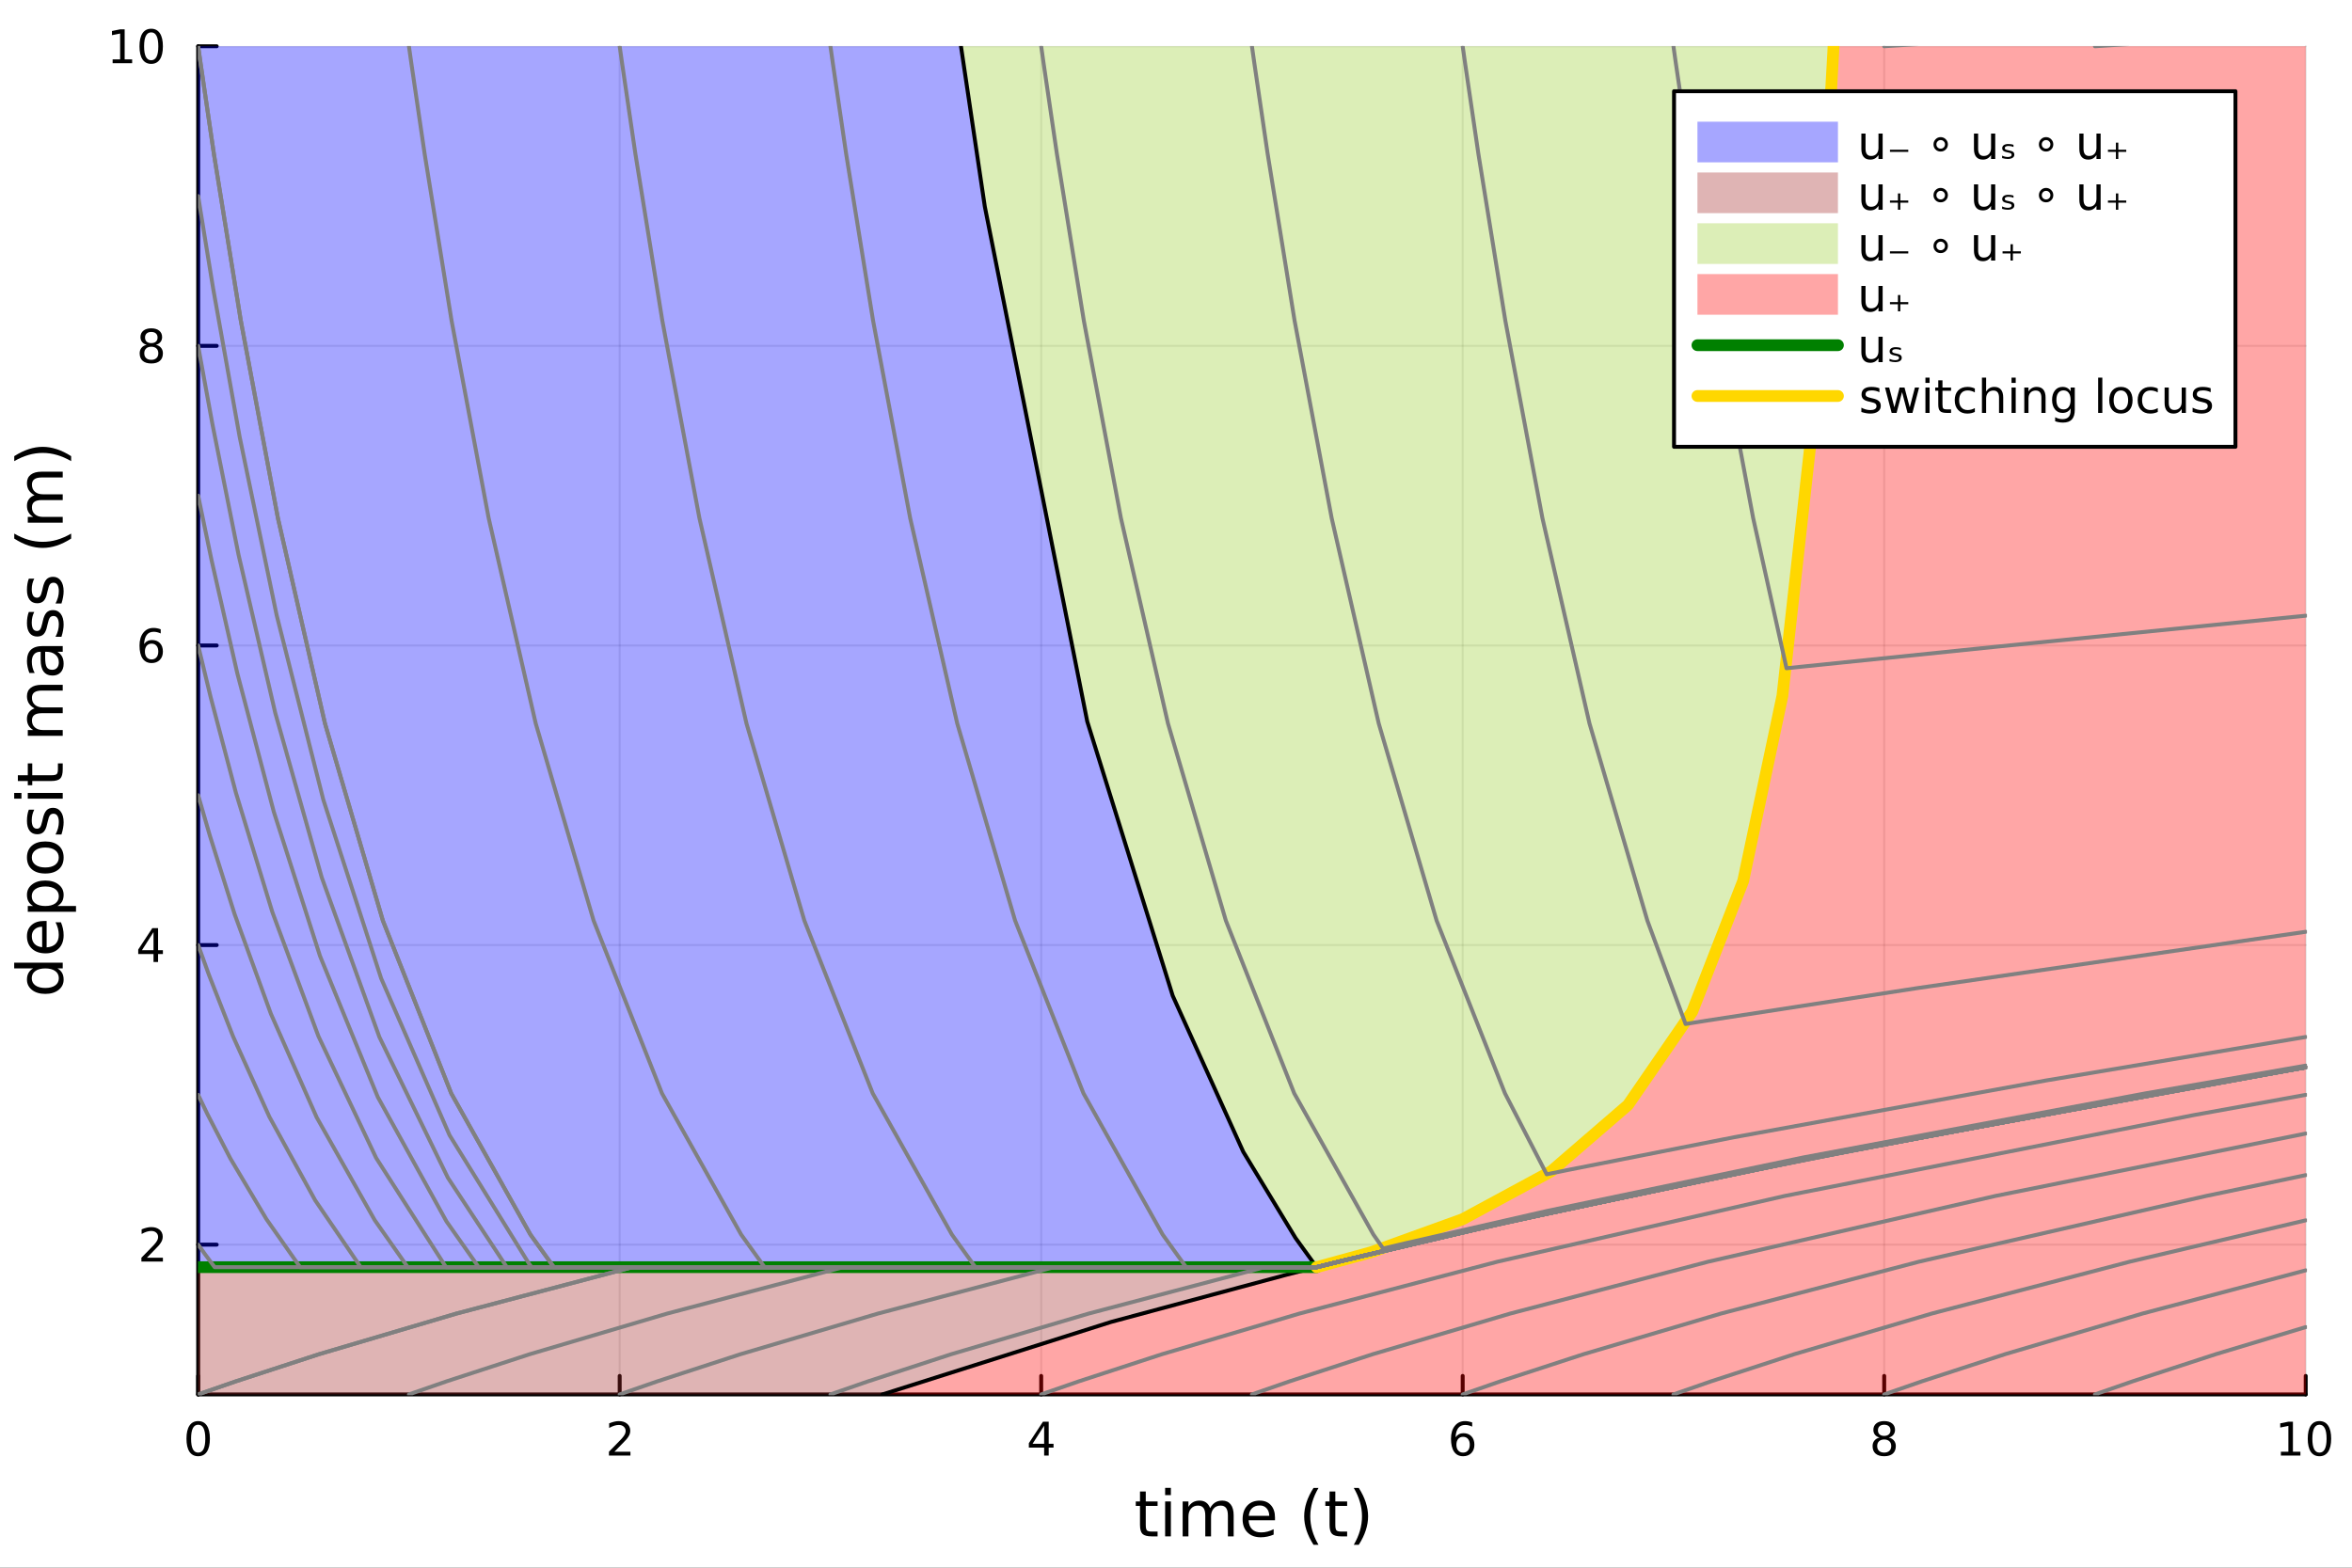 <?xml version="1.0" encoding="utf-8"?>
<svg xmlns="http://www.w3.org/2000/svg" xmlns:xlink="http://www.w3.org/1999/xlink" width="600" height="400" viewBox="0 0 2400 1600">
<rect x="0" y="0" width="2400" height="1600" fill="#333333" stroke="none"/>
<defs>
  <clipPath id="clip140">
    <rect x="0" y="0" width="2400" height="1600"/>
  </clipPath>
</defs>
<path clip-path="url(#clip140)" d="M0 1600 L2400 1600 L2400 0 L0 0  Z" fill="#ffffff" fill-rule="evenodd" fill-opacity="1"/>
<defs>
  <clipPath id="clip141">
    <rect x="480" y="0" width="1681" height="1600"/>
  </clipPath>
</defs>
<path clip-path="url(#clip140)" d="M202.227 1423.18 L2352.76 1423.18 L2352.76 47.244 L202.227 47.244  Z" fill="#ffffff" fill-rule="evenodd" fill-opacity="1"/>
<defs>
  <clipPath id="clip142">
    <rect x="202" y="47" width="2152" height="1377"/>
  </clipPath>
</defs>
<polyline clip-path="url(#clip142)" style="stroke:#000000; stroke-linecap:round; stroke-linejoin:round; stroke-width:2; stroke-opacity:0.1; fill:none" points="202.227,1423.18 202.227,47.244 "/>
<polyline clip-path="url(#clip142)" style="stroke:#000000; stroke-linecap:round; stroke-linejoin:round; stroke-width:2; stroke-opacity:0.1; fill:none" points="632.333,1423.18 632.333,47.244 "/>
<polyline clip-path="url(#clip142)" style="stroke:#000000; stroke-linecap:round; stroke-linejoin:round; stroke-width:2; stroke-opacity:0.1; fill:none" points="1062.44,1423.18 1062.44,47.244 "/>
<polyline clip-path="url(#clip142)" style="stroke:#000000; stroke-linecap:round; stroke-linejoin:round; stroke-width:2; stroke-opacity:0.1; fill:none" points="1492.54,1423.18 1492.54,47.244 "/>
<polyline clip-path="url(#clip142)" style="stroke:#000000; stroke-linecap:round; stroke-linejoin:round; stroke-width:2; stroke-opacity:0.1; fill:none" points="1922.65,1423.18 1922.65,47.244 "/>
<polyline clip-path="url(#clip142)" style="stroke:#000000; stroke-linecap:round; stroke-linejoin:round; stroke-width:2; stroke-opacity:0.1; fill:none" points="2352.76,1423.18 2352.76,47.244 "/>
<polyline clip-path="url(#clip142)" style="stroke:#000000; stroke-linecap:round; stroke-linejoin:round; stroke-width:2; stroke-opacity:0.1; fill:none" points="202.227,1270.3 2352.76,1270.3 "/>
<polyline clip-path="url(#clip142)" style="stroke:#000000; stroke-linecap:round; stroke-linejoin:round; stroke-width:2; stroke-opacity:0.1; fill:none" points="202.227,964.535 2352.76,964.535 "/>
<polyline clip-path="url(#clip142)" style="stroke:#000000; stroke-linecap:round; stroke-linejoin:round; stroke-width:2; stroke-opacity:0.1; fill:none" points="202.227,658.771 2352.76,658.771 "/>
<polyline clip-path="url(#clip142)" style="stroke:#000000; stroke-linecap:round; stroke-linejoin:round; stroke-width:2; stroke-opacity:0.1; fill:none" points="202.227,353.008 2352.76,353.008 "/>
<polyline clip-path="url(#clip142)" style="stroke:#000000; stroke-linecap:round; stroke-linejoin:round; stroke-width:2; stroke-opacity:0.1; fill:none" points="202.227,47.244 2352.76,47.244 "/>
<polyline clip-path="url(#clip140)" style="stroke:#000000; stroke-linecap:round; stroke-linejoin:round; stroke-width:4; stroke-opacity:1; fill:none" points="202.227,1423.18 2352.76,1423.18 "/>
<polyline clip-path="url(#clip140)" style="stroke:#000000; stroke-linecap:round; stroke-linejoin:round; stroke-width:4; stroke-opacity:1; fill:none" points="202.227,1423.18 202.227,1404.28 "/>
<polyline clip-path="url(#clip140)" style="stroke:#000000; stroke-linecap:round; stroke-linejoin:round; stroke-width:4; stroke-opacity:1; fill:none" points="632.333,1423.18 632.333,1404.28 "/>
<polyline clip-path="url(#clip140)" style="stroke:#000000; stroke-linecap:round; stroke-linejoin:round; stroke-width:4; stroke-opacity:1; fill:none" points="1062.44,1423.18 1062.44,1404.28 "/>
<polyline clip-path="url(#clip140)" style="stroke:#000000; stroke-linecap:round; stroke-linejoin:round; stroke-width:4; stroke-opacity:1; fill:none" points="1492.54,1423.18 1492.54,1404.28 "/>
<polyline clip-path="url(#clip140)" style="stroke:#000000; stroke-linecap:round; stroke-linejoin:round; stroke-width:4; stroke-opacity:1; fill:none" points="1922.65,1423.18 1922.65,1404.28 "/>
<polyline clip-path="url(#clip140)" style="stroke:#000000; stroke-linecap:round; stroke-linejoin:round; stroke-width:4; stroke-opacity:1; fill:none" points="2352.76,1423.18 2352.76,1404.28 "/>
<path clip-path="url(#clip140)" d="M202.227 1454.1 Q198.616 1454.1 196.788 1457.66 Q194.982 1461.2 194.982 1468.33 Q194.982 1475.44 196.788 1479.01 Q198.616 1482.55 202.227 1482.55 Q205.862 1482.55 207.667 1479.01 Q209.496 1475.44 209.496 1468.33 Q209.496 1461.2 207.667 1457.66 Q205.862 1454.1 202.227 1454.1 M202.227 1450.39 Q208.038 1450.39 211.093 1455 Q214.172 1459.58 214.172 1468.33 Q214.172 1477.06 211.093 1481.67 Q208.038 1486.25 202.227 1486.25 Q196.417 1486.25 193.339 1481.67 Q190.283 1477.06 190.283 1468.33 Q190.283 1459.58 193.339 1455 Q196.417 1450.39 202.227 1450.39 Z" fill="#000000" fill-rule="nonzero" fill-opacity="1" /><path clip-path="url(#clip140)" d="M626.986 1481.64 L643.305 1481.64 L643.305 1485.58 L621.361 1485.58 L621.361 1481.64 Q624.023 1478.89 628.606 1474.26 Q633.213 1469.61 634.393 1468.27 Q636.639 1465.74 637.518 1464.01 Q638.421 1462.25 638.421 1460.56 Q638.421 1457.8 636.477 1456.07 Q634.555 1454.33 631.454 1454.33 Q629.254 1454.33 626.801 1455.09 Q624.37 1455.86 621.592 1457.41 L621.592 1452.69 Q624.417 1451.55 626.87 1450.97 Q629.324 1450.39 631.361 1450.39 Q636.731 1450.39 639.926 1453.08 Q643.12 1455.77 643.12 1460.26 Q643.12 1462.39 642.31 1464.31 Q641.523 1466.2 639.416 1468.8 Q638.838 1469.47 635.736 1472.69 Q632.634 1475.88 626.986 1481.64 Z" fill="#000000" fill-rule="nonzero" fill-opacity="1" /><path clip-path="url(#clip140)" d="M1065.45 1455.09 L1053.64 1473.54 L1065.45 1473.54 L1065.45 1455.09 M1064.22 1451.02 L1070.1 1451.02 L1070.1 1473.54 L1075.03 1473.54 L1075.03 1477.43 L1070.1 1477.43 L1070.1 1485.58 L1065.45 1485.58 L1065.45 1477.43 L1049.85 1477.43 L1049.85 1472.92 L1064.22 1451.02 Z" fill="#000000" fill-rule="nonzero" fill-opacity="1" /><path clip-path="url(#clip140)" d="M1492.95 1466.44 Q1489.8 1466.44 1487.95 1468.59 Q1486.12 1470.74 1486.12 1474.49 Q1486.12 1478.22 1487.95 1480.39 Q1489.8 1482.55 1492.95 1482.55 Q1496.1 1482.55 1497.93 1480.39 Q1499.78 1478.22 1499.78 1474.49 Q1499.78 1470.74 1497.93 1468.59 Q1496.1 1466.44 1492.95 1466.44 M1502.23 1451.78 L1502.23 1456.04 Q1500.47 1455.21 1498.67 1454.77 Q1496.88 1454.33 1495.13 1454.33 Q1490.5 1454.33 1488.04 1457.45 Q1485.61 1460.58 1485.26 1466.9 Q1486.63 1464.89 1488.69 1463.82 Q1490.75 1462.73 1493.23 1462.73 Q1498.44 1462.73 1501.44 1465.9 Q1504.48 1469.05 1504.48 1474.49 Q1504.48 1479.82 1501.33 1483.03 Q1498.18 1486.25 1492.95 1486.25 Q1486.95 1486.25 1483.78 1481.67 Q1480.61 1477.06 1480.61 1468.33 Q1480.61 1460.14 1484.5 1455.28 Q1488.39 1450.39 1494.94 1450.39 Q1496.7 1450.39 1498.48 1450.74 Q1500.29 1451.09 1502.23 1451.78 Z" fill="#000000" fill-rule="nonzero" fill-opacity="1" /><path clip-path="url(#clip140)" d="M1922.65 1469.17 Q1919.32 1469.17 1917.4 1470.95 Q1915.5 1472.73 1915.5 1475.86 Q1915.5 1478.98 1917.4 1480.77 Q1919.32 1482.55 1922.65 1482.55 Q1925.98 1482.55 1927.9 1480.77 Q1929.83 1478.96 1929.83 1475.86 Q1929.83 1472.73 1927.9 1470.95 Q1926.01 1469.17 1922.65 1469.17 M1917.97 1467.18 Q1914.97 1466.44 1913.28 1464.38 Q1911.61 1462.32 1911.61 1459.35 Q1911.61 1455.21 1914.55 1452.8 Q1917.51 1450.39 1922.65 1450.39 Q1927.81 1450.39 1930.75 1452.8 Q1933.69 1455.21 1933.69 1459.35 Q1933.69 1462.32 1932 1464.38 Q1930.34 1466.44 1927.35 1467.18 Q1930.73 1467.96 1932.6 1470.26 Q1934.5 1472.55 1934.5 1475.86 Q1934.5 1480.88 1931.42 1483.57 Q1928.37 1486.25 1922.65 1486.25 Q1916.93 1486.25 1913.85 1483.57 Q1910.8 1480.88 1910.8 1475.86 Q1910.8 1472.55 1912.7 1470.26 Q1914.59 1467.96 1917.97 1467.18 M1916.26 1459.79 Q1916.26 1462.48 1917.93 1463.98 Q1919.62 1465.49 1922.65 1465.49 Q1925.66 1465.49 1927.35 1463.98 Q1929.06 1462.48 1929.06 1459.79 Q1929.06 1457.11 1927.35 1455.6 Q1925.66 1454.1 1922.65 1454.1 Q1919.62 1454.1 1917.93 1455.6 Q1916.26 1457.11 1916.26 1459.79 Z" fill="#000000" fill-rule="nonzero" fill-opacity="1" /><path clip-path="url(#clip140)" d="M2327.44 1481.64 L2335.08 1481.64 L2335.08 1455.28 L2326.77 1456.95 L2326.77 1452.69 L2335.04 1451.02 L2339.71 1451.02 L2339.71 1481.64 L2347.35 1481.64 L2347.35 1485.58 L2327.44 1485.58 L2327.44 1481.64 Z" fill="#000000" fill-rule="nonzero" fill-opacity="1" /><path clip-path="url(#clip140)" d="M2366.8 1454.1 Q2363.18 1454.1 2361.36 1457.66 Q2359.55 1461.2 2359.55 1468.33 Q2359.55 1475.44 2361.36 1479.01 Q2363.18 1482.55 2366.8 1482.55 Q2370.43 1482.55 2372.23 1479.01 Q2374.06 1475.44 2374.06 1468.33 Q2374.06 1461.2 2372.23 1457.66 Q2370.43 1454.1 2366.8 1454.1 M2366.8 1450.39 Q2372.61 1450.39 2375.66 1455 Q2378.74 1459.58 2378.74 1468.33 Q2378.74 1477.06 2375.66 1481.67 Q2372.61 1486.25 2366.8 1486.25 Q2360.99 1486.25 2357.91 1481.67 Q2354.85 1477.06 2354.85 1468.33 Q2354.85 1459.58 2357.91 1455 Q2360.99 1450.39 2366.8 1450.39 Z" fill="#000000" fill-rule="nonzero" fill-opacity="1" /><path clip-path="url(#clip140)" d="M1169.15 1522.27 L1169.15 1532.4 L1181.21 1532.4 L1181.21 1536.95 L1169.15 1536.95 L1169.15 1556.3 Q1169.15 1560.66 1170.33 1561.9 Q1171.53 1563.14 1175.19 1563.14 L1181.21 1563.14 L1181.21 1568.04 L1175.19 1568.04 Q1168.42 1568.04 1165.84 1565.53 Q1163.26 1562.98 1163.26 1556.3 L1163.26 1536.95 L1158.96 1536.95 L1158.96 1532.4 L1163.26 1532.4 L1163.26 1522.27 L1169.15 1522.27 Z" fill="#000000" fill-rule="nonzero" fill-opacity="1" /><path clip-path="url(#clip140)" d="M1188.91 1532.4 L1194.77 1532.4 L1194.77 1568.04 L1188.91 1568.04 L1188.91 1532.4 M1188.91 1518.52 L1194.77 1518.52 L1194.77 1525.93 L1188.91 1525.93 L1188.91 1518.52 Z" fill="#000000" fill-rule="nonzero" fill-opacity="1" /><path clip-path="url(#clip140)" d="M1234.78 1539.24 Q1236.97 1535.29 1240.03 1533.41 Q1243.09 1531.54 1247.22 1531.54 Q1252.79 1531.54 1255.82 1535.45 Q1258.84 1539.33 1258.84 1546.53 L1258.84 1568.04 L1252.95 1568.04 L1252.95 1546.72 Q1252.95 1541.59 1251.14 1539.11 Q1249.32 1536.63 1245.6 1536.63 Q1241.05 1536.63 1238.41 1539.65 Q1235.76 1542.68 1235.76 1547.9 L1235.76 1568.04 L1229.88 1568.04 L1229.88 1546.72 Q1229.88 1541.56 1228.06 1539.11 Q1226.25 1536.63 1222.46 1536.63 Q1217.97 1536.63 1215.33 1539.68 Q1212.69 1542.71 1212.69 1547.9 L1212.69 1568.04 L1206.8 1568.04 L1206.8 1532.4 L1212.69 1532.4 L1212.69 1537.93 Q1214.69 1534.66 1217.49 1533.1 Q1220.3 1531.54 1224.15 1531.54 Q1228.03 1531.54 1230.74 1533.51 Q1233.47 1535.48 1234.78 1539.24 Z" fill="#000000" fill-rule="nonzero" fill-opacity="1" /><path clip-path="url(#clip140)" d="M1301.01 1548.76 L1301.01 1551.62 L1274.09 1551.62 Q1274.47 1557.67 1277.71 1560.85 Q1280.99 1564 1286.82 1564 Q1290.19 1564 1293.34 1563.17 Q1296.53 1562.35 1299.64 1560.69 L1299.64 1566.23 Q1296.49 1567.57 1293.18 1568.27 Q1289.87 1568.97 1286.47 1568.97 Q1277.94 1568.97 1272.94 1564 Q1267.97 1559.04 1267.97 1550.57 Q1267.97 1541.82 1272.69 1536.69 Q1277.43 1531.54 1285.45 1531.54 Q1292.64 1531.54 1296.81 1536.18 Q1301.01 1540.8 1301.01 1548.76 M1295.16 1547.04 Q1295.09 1542.23 1292.45 1539.37 Q1289.84 1536.5 1285.51 1536.5 Q1280.61 1536.5 1277.65 1539.27 Q1274.72 1542.04 1274.28 1547.07 L1295.16 1547.04 Z" fill="#000000" fill-rule="nonzero" fill-opacity="1" /><path clip-path="url(#clip140)" d="M1345.41 1518.58 Q1341.15 1525.9 1339.08 1533.06 Q1337.01 1540.23 1337.01 1547.58 Q1337.01 1554.93 1339.08 1562.16 Q1341.18 1569.35 1345.41 1576.64 L1340.32 1576.64 Q1335.55 1569.16 1333.16 1561.93 Q1330.8 1554.71 1330.8 1547.58 Q1330.8 1540.48 1333.16 1533.29 Q1335.52 1526.09 1340.32 1518.58 L1345.41 1518.58 Z" fill="#000000" fill-rule="nonzero" fill-opacity="1" /><path clip-path="url(#clip140)" d="M1362.57 1522.27 L1362.57 1532.4 L1374.63 1532.4 L1374.63 1536.95 L1362.57 1536.95 L1362.57 1556.3 Q1362.57 1560.66 1363.75 1561.9 Q1364.96 1563.14 1368.62 1563.14 L1374.63 1563.14 L1374.63 1568.04 L1368.62 1568.04 Q1361.84 1568.04 1359.26 1565.53 Q1356.68 1562.98 1356.68 1556.3 L1356.68 1536.95 L1352.38 1536.95 L1352.38 1532.4 L1356.68 1532.4 L1356.68 1522.27 L1362.57 1522.27 Z" fill="#000000" fill-rule="nonzero" fill-opacity="1" /><path clip-path="url(#clip140)" d="M1381.41 1518.58 L1386.5 1518.58 Q1391.28 1526.09 1393.63 1533.29 Q1396.02 1540.48 1396.02 1547.58 Q1396.02 1554.71 1393.63 1561.93 Q1391.28 1569.16 1386.5 1576.64 L1381.41 1576.64 Q1385.65 1569.35 1387.71 1562.16 Q1389.81 1554.93 1389.81 1547.58 Q1389.81 1540.23 1387.71 1533.06 Q1385.65 1525.9 1381.41 1518.58 Z" fill="#000000" fill-rule="nonzero" fill-opacity="1" /><polyline clip-path="url(#clip140)" style="stroke:#000000; stroke-linecap:round; stroke-linejoin:round; stroke-width:4; stroke-opacity:1; fill:none" points="202.227,1423.18 202.227,47.244 "/>
<polyline clip-path="url(#clip140)" style="stroke:#000000; stroke-linecap:round; stroke-linejoin:round; stroke-width:4; stroke-opacity:1; fill:none" points="202.227,1270.3 221.125,1270.3 "/>
<polyline clip-path="url(#clip140)" style="stroke:#000000; stroke-linecap:round; stroke-linejoin:round; stroke-width:4; stroke-opacity:1; fill:none" points="202.227,964.535 221.125,964.535 "/>
<polyline clip-path="url(#clip140)" style="stroke:#000000; stroke-linecap:round; stroke-linejoin:round; stroke-width:4; stroke-opacity:1; fill:none" points="202.227,658.771 221.125,658.771 "/>
<polyline clip-path="url(#clip140)" style="stroke:#000000; stroke-linecap:round; stroke-linejoin:round; stroke-width:4; stroke-opacity:1; fill:none" points="202.227,353.008 221.125,353.008 "/>
<polyline clip-path="url(#clip140)" style="stroke:#000000; stroke-linecap:round; stroke-linejoin:round; stroke-width:4; stroke-opacity:1; fill:none" points="202.227,47.244 221.125,47.244 "/>
<path clip-path="url(#clip140)" d="M149.908 1283.64 L166.227 1283.64 L166.227 1287.58 L144.283 1287.58 L144.283 1283.64 Q146.945 1280.89 151.528 1276.26 Q156.135 1271.61 157.315 1270.26 Q159.561 1267.74 160.44 1266 Q161.343 1264.24 161.343 1262.56 Q161.343 1259.8 159.399 1258.06 Q157.478 1256.33 154.376 1256.33 Q152.177 1256.33 149.723 1257.09 Q147.292 1257.86 144.515 1259.41 L144.515 1254.68 Q147.339 1253.55 149.792 1252.97 Q152.246 1252.39 154.283 1252.39 Q159.653 1252.39 162.848 1255.08 Q166.042 1257.76 166.042 1262.25 Q166.042 1264.38 165.232 1266.31 Q164.445 1268.2 162.339 1270.8 Q161.76 1271.47 158.658 1274.68 Q155.556 1277.88 149.908 1283.64 Z" fill="#000000" fill-rule="nonzero" fill-opacity="1" /><path clip-path="url(#clip140)" d="M156.644 951.329 L144.839 969.778 L156.644 969.778 L156.644 951.329 M155.417 947.255 L161.297 947.255 L161.297 969.778 L166.227 969.778 L166.227 973.666 L161.297 973.666 L161.297 981.815 L156.644 981.815 L156.644 973.666 L141.042 973.666 L141.042 969.153 L155.417 947.255 Z" fill="#000000" fill-rule="nonzero" fill-opacity="1" /><path clip-path="url(#clip140)" d="M154.7 656.908 Q151.552 656.908 149.7 659.06 Q147.871 661.213 147.871 664.963 Q147.871 668.69 149.7 670.866 Q151.552 673.019 154.7 673.019 Q157.848 673.019 159.677 670.866 Q161.528 668.69 161.528 664.963 Q161.528 661.213 159.677 659.06 Q157.848 656.908 154.7 656.908 M163.982 642.255 L163.982 646.514 Q162.223 645.681 160.417 645.241 Q158.635 644.801 156.876 644.801 Q152.246 644.801 149.792 647.926 Q147.362 651.051 147.015 657.371 Q148.38 655.357 150.441 654.292 Q152.501 653.204 154.978 653.204 Q160.186 653.204 163.195 656.375 Q166.227 659.523 166.227 664.963 Q166.227 670.287 163.079 673.505 Q159.931 676.722 154.7 676.722 Q148.704 676.722 145.533 672.139 Q142.362 667.533 142.362 658.806 Q142.362 650.611 146.251 645.75 Q150.14 640.866 156.69 640.866 Q158.45 640.866 160.232 641.213 Q162.038 641.561 163.982 642.255 Z" fill="#000000" fill-rule="nonzero" fill-opacity="1" /><path clip-path="url(#clip140)" d="M154.376 353.876 Q151.042 353.876 149.121 355.658 Q147.223 357.44 147.223 360.565 Q147.223 363.69 149.121 365.473 Q151.042 367.255 154.376 367.255 Q157.709 367.255 159.63 365.473 Q161.552 363.667 161.552 360.565 Q161.552 357.44 159.63 355.658 Q157.732 353.876 154.376 353.876 M149.7 351.885 Q146.691 351.144 145.001 349.084 Q143.334 347.024 143.334 344.061 Q143.334 339.917 146.274 337.51 Q149.237 335.103 154.376 335.103 Q159.538 335.103 162.477 337.51 Q165.417 339.917 165.417 344.061 Q165.417 347.024 163.727 349.084 Q162.061 351.144 159.075 351.885 Q162.454 352.672 164.329 354.964 Q166.227 357.255 166.227 360.565 Q166.227 365.589 163.149 368.274 Q160.093 370.959 154.376 370.959 Q148.658 370.959 145.579 368.274 Q142.524 365.589 142.524 360.565 Q142.524 357.255 144.422 354.964 Q146.32 352.672 149.7 351.885 M147.987 344.501 Q147.987 347.186 149.653 348.69 Q151.343 350.195 154.376 350.195 Q157.385 350.195 159.075 348.69 Q160.788 347.186 160.788 344.501 Q160.788 341.816 159.075 340.311 Q157.385 338.806 154.376 338.806 Q151.343 338.806 149.653 340.311 Q147.987 341.816 147.987 344.501 Z" fill="#000000" fill-rule="nonzero" fill-opacity="1" /><path clip-path="url(#clip140)" d="M114.931 60.589 L122.57 60.589 L122.57 34.223 L114.26 35.89 L114.26 31.631 L122.524 29.964 L127.2 29.964 L127.2 60.589 L134.839 60.589 L134.839 64.524 L114.931 64.524 L114.931 60.589 Z" fill="#000000" fill-rule="nonzero" fill-opacity="1" /><path clip-path="url(#clip140)" d="M154.283 33.043 Q150.672 33.043 148.843 36.608 Q147.038 40.149 147.038 47.279 Q147.038 54.385 148.843 57.95 Q150.672 61.492 154.283 61.492 Q157.917 61.492 159.723 57.95 Q161.552 54.385 161.552 47.279 Q161.552 40.149 159.723 36.608 Q157.917 33.043 154.283 33.043 M154.283 29.339 Q160.093 29.339 163.149 33.946 Q166.227 38.529 166.227 47.279 Q166.227 56.006 163.149 60.612 Q160.093 65.195 154.283 65.195 Q148.473 65.195 145.394 60.612 Q142.339 56.006 142.339 47.279 Q142.339 38.529 145.394 33.946 Q148.473 29.339 154.283 29.339 Z" fill="#000000" fill-rule="nonzero" fill-opacity="1" /><path clip-path="url(#clip140)" d="M33.767 988.376 L14.479 988.376 L14.479 982.52 L64.004 982.52 L64.004 988.376 L58.657 988.376 Q61.84 990.222 63.399 993.055 Q64.927 995.856 64.927 999.803 Q64.927 1006.26 59.771 1010.34 Q54.615 1014.38 46.212 1014.38 Q37.809 1014.38 32.653 1010.34 Q27.497 1006.26 27.497 999.803 Q27.497 995.856 29.056 993.055 Q30.584 990.222 33.767 988.376 M46.212 1008.33 Q52.673 1008.33 56.365 1005.69 Q60.026 1003.02 60.026 998.37 Q60.026 993.723 56.365 991.05 Q52.673 988.376 46.212 988.376 Q39.751 988.376 36.09 991.05 Q32.398 993.723 32.398 998.37 Q32.398 1003.02 36.09 1005.69 Q39.751 1008.33 46.212 1008.33 Z" fill="#000000" fill-rule="nonzero" fill-opacity="1" /><path clip-path="url(#clip140)" d="M44.716 939.965 L47.581 939.965 L47.581 966.892 Q53.628 966.51 56.811 963.263 Q59.962 959.985 59.962 954.16 Q59.962 950.787 59.134 947.636 Q58.307 944.453 56.652 941.334 L62.19 941.334 Q63.527 944.485 64.227 947.795 Q64.927 951.105 64.927 954.511 Q64.927 963.041 59.962 968.038 Q54.997 973.003 46.53 973.003 Q37.777 973.003 32.653 968.292 Q27.497 963.55 27.497 955.529 Q27.497 948.336 32.144 944.166 Q36.759 939.965 44.716 939.965 M42.997 945.821 Q38.191 945.885 35.327 948.527 Q32.462 951.137 32.462 955.465 Q32.462 960.367 35.231 963.327 Q38 966.255 43.029 966.701 L42.997 945.821 Z" fill="#000000" fill-rule="nonzero" fill-opacity="1" /><path clip-path="url(#clip140)" d="M58.657 924.687 L77.563 924.687 L77.563 930.576 L28.356 930.576 L28.356 924.687 L33.767 924.687 Q30.584 922.841 29.056 920.04 Q27.497 917.208 27.497 913.293 Q27.497 906.8 32.653 902.757 Q37.809 898.683 46.212 898.683 Q54.615 898.683 59.771 902.757 Q64.927 906.8 64.927 913.293 Q64.927 917.208 63.399 920.04 Q61.84 922.841 58.657 924.687 M46.212 904.763 Q39.751 904.763 36.09 907.436 Q32.398 910.078 32.398 914.725 Q32.398 919.372 36.09 922.045 Q39.751 924.687 46.212 924.687 Q52.673 924.687 56.365 922.045 Q60.026 919.372 60.026 914.725 Q60.026 910.078 56.365 907.436 Q52.673 904.763 46.212 904.763 Z" fill="#000000" fill-rule="nonzero" fill-opacity="1" /><path clip-path="url(#clip140)" d="M32.462 875.162 Q32.462 879.873 36.154 882.61 Q39.815 885.347 46.212 885.347 Q52.609 885.347 56.302 882.642 Q59.962 879.904 59.962 875.162 Q59.962 870.483 56.27 867.746 Q52.578 865.009 46.212 865.009 Q39.878 865.009 36.186 867.746 Q32.462 870.483 32.462 875.162 M27.497 875.162 Q27.497 867.523 32.462 863.163 Q37.427 858.802 46.212 858.802 Q54.965 858.802 59.962 863.163 Q64.927 867.523 64.927 875.162 Q64.927 882.833 59.962 887.193 Q54.965 891.522 46.212 891.522 Q37.427 891.522 32.462 887.193 Q27.497 882.833 27.497 875.162 Z" fill="#000000" fill-rule="nonzero" fill-opacity="1" /><path clip-path="url(#clip140)" d="M29.407 826.369 L34.945 826.369 Q33.672 828.852 33.035 831.525 Q32.398 834.199 32.398 837.063 Q32.398 841.424 33.735 843.62 Q35.072 845.784 37.746 845.784 Q39.783 845.784 40.96 844.225 Q42.106 842.665 43.157 837.954 L43.602 835.949 Q44.939 829.711 47.39 827.101 Q49.809 824.459 54.169 824.459 Q59.134 824.459 62.031 828.406 Q64.927 832.321 64.927 839.196 Q64.927 842.06 64.354 845.18 Q63.813 848.267 62.699 851.704 L56.652 851.704 Q58.339 848.458 59.198 845.307 Q60.026 842.156 60.026 839.068 Q60.026 834.931 58.625 832.703 Q57.193 830.475 54.615 830.475 Q52.228 830.475 50.955 832.098 Q49.681 833.689 48.504 839.132 L48.026 841.169 Q46.88 846.612 44.525 849.031 Q42.138 851.45 38 851.45 Q32.971 851.45 30.234 847.885 Q27.497 844.32 27.497 837.764 Q27.497 834.517 27.974 831.652 Q28.452 828.788 29.407 826.369 Z" fill="#000000" fill-rule="nonzero" fill-opacity="1" /><path clip-path="url(#clip140)" d="M28.356 815.133 L28.356 809.277 L64.004 809.277 L64.004 815.133 L28.356 815.133 M14.479 815.133 L14.479 809.277 L21.895 809.277 L21.895 815.133 L14.479 815.133 Z" fill="#000000" fill-rule="nonzero" fill-opacity="1" /><path clip-path="url(#clip140)" d="M18.235 791.23 L28.356 791.23 L28.356 779.167 L32.908 779.167 L32.908 791.23 L52.259 791.23 Q56.62 791.23 57.861 790.053 Q59.103 788.843 59.103 785.183 L59.103 779.167 L64.004 779.167 L64.004 785.183 Q64.004 791.962 61.49 794.54 Q58.943 797.118 52.259 797.118 L32.908 797.118 L32.908 801.415 L28.356 801.415 L28.356 797.118 L18.235 797.118 L18.235 791.23 Z" fill="#000000" fill-rule="nonzero" fill-opacity="1" /><path clip-path="url(#clip140)" d="M35.199 722.99 Q31.253 720.794 29.375 717.738 Q27.497 714.683 27.497 710.545 Q27.497 704.975 31.412 701.951 Q35.295 698.927 42.488 698.927 L64.004 698.927 L64.004 704.816 L42.679 704.816 Q37.555 704.816 35.072 706.63 Q32.589 708.444 32.589 712.168 Q32.589 716.72 35.613 719.361 Q38.637 722.003 43.857 722.003 L64.004 722.003 L64.004 727.891 L42.679 727.891 Q37.523 727.891 35.072 729.706 Q32.589 731.52 32.589 735.307 Q32.589 739.795 35.645 742.437 Q38.669 745.079 43.857 745.079 L64.004 745.079 L64.004 750.967 L28.356 750.967 L28.356 745.079 L33.894 745.079 Q30.616 743.074 29.056 740.273 Q27.497 737.472 27.497 733.621 Q27.497 729.737 29.47 727.032 Q31.444 724.295 35.199 722.99 Z" fill="#000000" fill-rule="nonzero" fill-opacity="1" /><path clip-path="url(#clip140)" d="M46.085 671.046 Q46.085 678.143 47.708 680.881 Q49.331 683.618 53.246 683.618 Q56.365 683.618 58.211 681.581 Q60.026 679.512 60.026 675.979 Q60.026 671.109 56.588 668.181 Q53.119 665.221 47.39 665.221 L46.085 665.221 L46.085 671.046 M43.666 659.365 L64.004 659.365 L64.004 665.221 L58.593 665.221 Q61.84 667.226 63.399 670.218 Q64.927 673.21 64.927 677.539 Q64.927 683.013 61.872 686.26 Q58.784 689.474 53.628 689.474 Q47.612 689.474 44.557 685.464 Q41.501 681.422 41.501 673.433 L41.501 665.221 L40.928 665.221 Q36.886 665.221 34.69 667.895 Q32.462 670.536 32.462 675.342 Q32.462 678.398 33.194 681.294 Q33.926 684.191 35.39 686.864 L29.98 686.864 Q28.738 683.65 28.133 680.626 Q27.497 677.602 27.497 674.738 Q27.497 667.003 31.507 663.184 Q35.518 659.365 43.666 659.365 Z" fill="#000000" fill-rule="nonzero" fill-opacity="1" /><path clip-path="url(#clip140)" d="M29.407 624.576 L34.945 624.576 Q33.672 627.059 33.035 629.732 Q32.398 632.406 32.398 635.27 Q32.398 639.631 33.735 641.827 Q35.072 643.991 37.746 643.991 Q39.783 643.991 40.96 642.432 Q42.106 640.872 43.157 636.162 L43.602 634.156 Q44.939 627.918 47.39 625.308 Q49.809 622.666 54.169 622.666 Q59.134 622.666 62.031 626.613 Q64.927 630.528 64.927 637.403 Q64.927 640.267 64.354 643.387 Q63.813 646.474 62.699 649.911 L56.652 649.911 Q58.339 646.665 59.198 643.514 Q60.026 640.363 60.026 637.276 Q60.026 633.138 58.625 630.91 Q57.193 628.682 54.615 628.682 Q52.228 628.682 50.955 630.305 Q49.681 631.897 48.504 637.339 L48.026 639.376 Q46.88 644.819 44.525 647.238 Q42.138 649.657 38 649.657 Q32.971 649.657 30.234 646.092 Q27.497 642.527 27.497 635.971 Q27.497 632.724 27.974 629.86 Q28.452 626.995 29.407 624.576 Z" fill="#000000" fill-rule="nonzero" fill-opacity="1" /><path clip-path="url(#clip140)" d="M29.407 590.615 L34.945 590.615 Q33.672 593.098 33.035 595.771 Q32.398 598.445 32.398 601.309 Q32.398 605.67 33.735 607.866 Q35.072 610.03 37.746 610.03 Q39.783 610.03 40.96 608.471 Q42.106 606.911 43.157 602.201 L43.602 600.195 Q44.939 593.957 47.39 591.347 Q49.809 588.705 54.169 588.705 Q59.134 588.705 62.031 592.652 Q64.927 596.567 64.927 603.442 Q64.927 606.306 64.354 609.426 Q63.813 612.513 62.699 615.95 L56.652 615.95 Q58.339 612.704 59.198 609.553 Q60.026 606.402 60.026 603.315 Q60.026 599.177 58.625 596.949 Q57.193 594.721 54.615 594.721 Q52.228 594.721 50.955 596.344 Q49.681 597.936 48.504 603.378 L48.026 605.415 Q46.88 610.858 44.525 613.277 Q42.138 615.696 38 615.696 Q32.971 615.696 30.234 612.131 Q27.497 608.566 27.497 602.01 Q27.497 598.763 27.974 595.898 Q28.452 593.034 29.407 590.615 Z" fill="#000000" fill-rule="nonzero" fill-opacity="1" /><path clip-path="url(#clip140)" d="M14.543 544.591 Q21.863 548.856 29.025 550.925 Q36.186 552.994 43.538 552.994 Q50.891 552.994 58.116 550.925 Q65.309 548.824 72.598 544.591 L72.598 549.683 Q65.118 554.458 57.893 556.845 Q50.668 559.2 43.538 559.2 Q36.441 559.2 29.247 556.845 Q22.054 554.49 14.543 549.683 L14.543 544.591 Z" fill="#000000" fill-rule="nonzero" fill-opacity="1" /><path clip-path="url(#clip140)" d="M35.199 505.474 Q31.253 503.277 29.375 500.222 Q27.497 497.166 27.497 493.029 Q27.497 487.459 31.412 484.435 Q35.295 481.411 42.488 481.411 L64.004 481.411 L64.004 487.3 L42.679 487.3 Q37.555 487.3 35.072 489.114 Q32.589 490.928 32.589 494.652 Q32.589 499.203 35.613 501.845 Q38.637 504.487 43.857 504.487 L64.004 504.487 L64.004 510.375 L42.679 510.375 Q37.523 510.375 35.072 512.189 Q32.589 514.004 32.589 517.791 Q32.589 522.279 35.645 524.921 Q38.669 527.563 43.857 527.563 L64.004 527.563 L64.004 533.451 L28.356 533.451 L28.356 527.563 L33.894 527.563 Q30.616 525.557 29.056 522.757 Q27.497 519.956 27.497 516.104 Q27.497 512.221 29.47 509.516 Q31.444 506.779 35.199 505.474 Z" fill="#000000" fill-rule="nonzero" fill-opacity="1" /><path clip-path="url(#clip140)" d="M14.543 470.653 L14.543 465.561 Q22.054 460.786 29.247 458.431 Q36.441 456.044 43.538 456.044 Q50.668 456.044 57.893 458.431 Q65.118 460.786 72.598 465.561 L72.598 470.653 Q65.309 466.42 58.116 464.351 Q50.891 462.25 43.538 462.25 Q36.186 462.25 29.025 464.351 Q21.863 466.42 14.543 470.653 Z" fill="#000000" fill-rule="nonzero" fill-opacity="1" /><path clip-path="url(#clip142)" d="M202.227 1293.28 L1343.5 1293.28 L1343.5 1293.28 L1321.99 1263.54 L1268.66 1175.58 L1196.62 1016.21 L1109.44 736.36 L1004.91 210.8 L980.581 47.244 L980.581 47.244 L202.227 47.244 L202.227 1293.28  Z" fill="#0000ff" fill-rule="evenodd" fill-opacity="0.35"/>
<polyline clip-path="url(#clip142)" style="stroke:#000000; stroke-linecap:round; stroke-linejoin:round; stroke-width:4; stroke-opacity:0; fill:none" points="202.227,1293.28 1343.5,1293.28 1321.99,1263.54 1268.66,1175.58 1196.62,1016.21 1109.44,736.36 1004.91,210.8 980.581,47.244 202.227,47.244 202.227,1293.28 "/>
<path clip-path="url(#clip142)" d="M202.227 1293.28 L1343.5 1293.28 L1343.5 1293.28 L1313.51 1300.83 L1133.73 1349.2 L900.406 1423.18 L900.406 1423.18 L202.227 1423.18 L202.227 1293.28  Z" fill="#a52a2a" fill-rule="evenodd" fill-opacity="0.35"/>
<polyline clip-path="url(#clip142)" style="stroke:#000000; stroke-linecap:round; stroke-linejoin:round; stroke-width:4; stroke-opacity:0; fill:none" points="202.227,1293.28 1343.5,1293.28 1313.51,1300.83 1133.73,1349.2 900.406,1423.18 202.227,1423.18 202.227,1293.28 "/>
<path clip-path="url(#clip142)" d="M980.581 47.244 L980.581 47.244 L1004.91 210.8 L1109.44 736.36 L1196.62 1016.21 L1268.66 1175.58 L1321.99 1263.54 L1343.5 1293.28 L1343.5 1293.28 L1399.02 1278.07 L1492.57 1244.29 L1582.79 1195.48 L1661.19 1127.8 L1726.74 1032.56 L1778.74 899.129 L1818.78 710.223 L1848.74 440.876 L1870.72 52.295 L1870.92 47.244 L202.227 47.244 L980.581 47.244  Z" fill="#9acd32" fill-rule="evenodd" fill-opacity="0.35"/>
<polyline clip-path="url(#clip142)" style="stroke:#000000; stroke-linecap:round; stroke-linejoin:round; stroke-width:4; stroke-opacity:0; fill:none" points="980.581,47.244 980.581,47.244 1004.91,210.8 1109.44,736.36 1196.62,1016.21 1268.66,1175.58 1321.99,1263.54 1343.5,1293.28 1399.02,1278.07 1492.57,1244.29 1582.79,1195.48 1661.19,1127.8 1726.74,1032.56 1778.74,899.129 1818.78,710.223 1848.74,440.876 1870.72,52.295 1870.92,47.244 202.227,47.244 980.581,47.244 "/>
<path clip-path="url(#clip142)" d="M900.406 1423.18 L900.406 1423.18 L1133.73 1349.2 L1313.51 1300.83 L1343.5 1293.28 L1343.5 1293.28 L1399.02 1278.07 L1492.57 1244.29 L1582.79 1195.48 L1661.19 1127.8 L1726.74 1032.56 L1778.74 899.129 L1818.78 710.223 L1848.74 440.876 L1870.72 52.295 L1870.92 47.244 L2352.76 47.244 L2352.76 1423.18 L202.227 1423.18 L900.406 1423.18  Z" fill="#ff0000" fill-rule="evenodd" fill-opacity="0.35"/>
<polyline clip-path="url(#clip142)" style="stroke:#000000; stroke-linecap:round; stroke-linejoin:round; stroke-width:4; stroke-opacity:0; fill:none" points="900.406,1423.18 900.406,1423.18 1133.73,1349.2 1313.51,1300.83 1343.5,1293.28 1399.02,1278.07 1492.57,1244.29 1582.79,1195.48 1661.19,1127.8 1726.74,1032.56 1778.74,899.129 1818.78,710.223 1848.74,440.876 1870.72,52.295 1870.92,47.244 2352.76,47.244 2352.76,1423.18 202.227,1423.18 900.406,1423.18 "/>
<polyline clip-path="url(#clip142)" style="stroke:#000000; stroke-linecap:round; stroke-linejoin:round; stroke-width:4; stroke-opacity:1; fill:none" points="1343.5,1293.28 1321.99,1263.54 1268.66,1175.58 1196.62,1016.21 1109.44,736.36 1004.91,210.8 980.581,47.244 "/>
<polyline clip-path="url(#clip142)" style="stroke:#000000; stroke-linecap:round; stroke-linejoin:round; stroke-width:4; stroke-opacity:1; fill:none" points="1343.5,1293.28 1313.51,1300.83 1133.73,1349.2 900.406,1423.18 "/>
<polyline clip-path="url(#clip142)" style="stroke:#008000; stroke-linecap:round; stroke-linejoin:round; stroke-width:12; stroke-opacity:1; fill:none" points="202.227,1293.28 1343.5,1293.28 "/>
<polyline clip-path="url(#clip142)" style="stroke:#ffd700; stroke-linecap:round; stroke-linejoin:round; stroke-width:12; stroke-opacity:1; fill:none" points="1343.5,1293.28 1399.02,1278.07 1492.57,1244.29 1582.79,1195.48 1661.19,1127.8 1726.74,1032.56 1778.74,899.129 1818.78,710.223 1848.74,440.876 1870.72,52.295 1870.92,47.244 "/>
<polyline clip-path="url(#clip142)" style="stroke:#808080; stroke-linecap:round; stroke-linejoin:round; stroke-width:4; stroke-opacity:1; fill:none" points="202.227,1423.18 202.657,1423.03 206.954,1421.5 240.685,1409.8 325.526,1382.11 465.838,1340.62 645.308,1293.28 1343.5,1293.28 1373.08,1285.96 1554.49,1243.49 1894.41,1172.57 2352.76,1089.27 "/>
<polyline clip-path="url(#clip142)" style="stroke:#808080; stroke-linecap:round; stroke-linejoin:round; stroke-width:4; stroke-opacity:1; fill:none" points="202.227,1270.3 202.872,1271.21 209.321,1280.22 219.031,1293.28 253.677,1293.28 600.136,1293.28 1343.5,1293.28 1372.03,1286.22 1547.13,1245.14 1875.82,1176.21 2346.28,1090.37 2352.76,1089.27 "/>
<polyline clip-path="url(#clip142)" style="stroke:#808080; stroke-linecap:round; stroke-linejoin:round; stroke-width:4; stroke-opacity:1; fill:none" points="202.227,1117.42 203.087,1119.25 211.687,1137.15 235.084,1182.4 271.889,1244.32 306.227,1293.28 490.709,1293.28 1343.5,1293.28 1371.24,1286.41 1541.54,1246.4 1861.94,1178.95 2321.19,1094.66 2352.76,1089.27 "/>
<polyline clip-path="url(#clip142)" style="stroke:#808080; stroke-linecap:round; stroke-linejoin:round; stroke-width:4; stroke-opacity:1; fill:none" points="202.227,964.535 203.302,967.584 213.278,995.164 237.851,1057.89 274.912,1139.92 321.565,1224.97 368.094,1293.28 634.679,1293.28 1343.5,1293.28 1370.62,1286.57 1537.22,1247.37 1851.32,1181.05 2302.22,1097.91 2352.76,1089.27 "/>
<polyline clip-path="url(#clip142)" style="stroke:#808080; stroke-linecap:round; stroke-linejoin:round; stroke-width:4; stroke-opacity:1; fill:none" points="202.227,811.653 203.518,816.225 214.213,853.09 239.331,932.789 276.397,1034.63 323.123,1140.37 382.361,1245.27 416.081,1293.28 734.597,1293.28 1343.5,1293.28 1370.11,1286.69 1533.67,1248.17 1842.64,1182.77 2286.83,1100.57 2352.76,1089.27 "/>
<polyline clip-path="url(#clip142)" style="stroke:#808080; stroke-linecap:round; stroke-linejoin:round; stroke-width:4; stroke-opacity:1; fill:none" points="202.227,658.771 203.733,665.168 215.093,712.04 240.74,809.173 277.909,930.898 324.824,1057.35 383.842,1181.84 454.132,1291.75 455.29,1293.28 809.646,1293.28 1343.5,1293.28 1369.67,1286.8 1530.62,1248.86 1835.24,1184.25 2273.79,1102.83 2352.76,1089.27 "/>
<polyline clip-path="url(#clip142)" style="stroke:#808080; stroke-linecap:round; stroke-linejoin:round; stroke-width:4; stroke-opacity:1; fill:none" points="202.227,505.889 203.948,514.415 215.929,571.944 242.077,686.907 279.397,828.562 326.556,975.754 385.493,1119.65 455.508,1246.48 488.441,1293.28 869.023,1293.28 1343.5,1293.28 1369.29,1286.89 1527.93,1249.47 1828.74,1185.55 2262.38,1104.81 2352.76,1089.27 "/>
<polyline clip-path="url(#clip142)" style="stroke:#808080; stroke-linecap:round; stroke-linejoin:round; stroke-width:4; stroke-opacity:1; fill:none" points="202.227,353.008 204.163,363.964 216.726,432.744 243.349,565.877 280.843,727.502 328.271,895.444 387.21,1058.6 457.076,1202.14 517.157,1293.28 917.776,1293.28 1343.5,1293.28 1368.94,1286.98 1525.51,1250.02 1822.91,1186.71 2252.19,1106.59 2352.76,1089.27 "/>
<polyline clip-path="url(#clip142)" style="stroke:#808080; stroke-linecap:round; stroke-linejoin:round; stroke-width:4; stroke-opacity:1; fill:none" points="202.227,200.126 204.378,213.814 217.49,294.394 244.564,446.005 282.244,627.627 329.951,816.324 388.942,998.587 458.743,1158.64 539.754,1289.66 542.487,1293.28 958.912,1293.28 1343.5,1293.28 1368.62,1287.06 1523.3,1250.52 1817.59,1187.78 2242.93,1108.21 2352.76,1089.27 "/>
<polyline clip-path="url(#clip142)" style="stroke:#808080; stroke-linecap:round; stroke-linejoin:round; stroke-width:4; stroke-opacity:1; fill:none" points="202.227,47.244 204.593,63.966 218.227,156.856 245.726,327.21 283.595,528.847 331.584,738.296 390.659,939.526 460.45,1115.93 541.186,1259.95 565.144,1293.28 994.349,1293.28 1343.5,1293.28 1368.32,1287.13 1521.24,1250.99 1812.67,1188.77 2234.4,1109.7 2352.76,1089.27 "/>
<polyline clip-path="url(#clip142)" style="stroke:#808080; stroke-linecap:round; stroke-linejoin:round; stroke-width:4; stroke-opacity:1; fill:none" points="202.227,1423.18 202.657,1423.03 206.954,1421.5 240.685,1409.8 325.526,1382.11 465.838,1340.62 645.308,1293.28 1343.5,1293.28 1373.08,1285.96 1554.49,1243.49 1894.41,1172.57 2352.76,1089.27 "/>
<polyline clip-path="url(#clip142)" style="stroke:#808080; stroke-linecap:round; stroke-linejoin:round; stroke-width:4; stroke-opacity:1; fill:none" points="202.227,47.244 204.593,63.966 218.227,156.856 245.726,327.21 283.595,528.847 331.584,738.296 390.659,939.526 460.45,1115.93 541.186,1259.95 565.144,1293.28 994.349,1293.28 1343.5,1293.28 1368.32,1287.13 1521.24,1250.99 1812.67,1188.77 2234.4,1109.7 2352.76,1089.27 "/>
<polyline clip-path="url(#clip142)" style="stroke:#808080; stroke-linecap:round; stroke-linejoin:round; stroke-width:4; stroke-opacity:1; fill:none" points="417.28,1423.18 417.71,1423.03 422.007,1421.5 455.738,1409.8 540.579,1382.11 680.891,1340.62 860.361,1293.28 1343.5,1293.28 1372.52,1286.1 1550.53,1244.38 1884.35,1174.54 2352.76,1089.27 "/>
<polyline clip-path="url(#clip142)" style="stroke:#808080; stroke-linecap:round; stroke-linejoin:round; stroke-width:4; stroke-opacity:1; fill:none" points="417.28,47.244 419.646,63.966 433.28,156.856 460.779,327.21 498.648,528.847 546.637,738.296 605.712,939.526 675.502,1115.93 756.239,1259.95 780.197,1293.28 1209.4,1293.28 1343.5,1293.28 1365.63,1287.79 1502.72,1255.22 1769.01,1197.63 2159.7,1122.96 2352.76,1089.27 "/>
<polyline clip-path="url(#clip142)" style="stroke:#808080; stroke-linecap:round; stroke-linejoin:round; stroke-width:4; stroke-opacity:1; fill:none" points="632.333,1423.18 632.763,1423.03 637.06,1421.5 670.791,1409.8 755.631,1382.11 895.944,1340.62 1075.41,1293.28 1343.5,1293.28 1371.78,1286.28 1545.33,1245.54 1871.34,1177.09 2338.14,1091.76 2352.76,1089.27 "/>
<polyline clip-path="url(#clip142)" style="stroke:#808080; stroke-linecap:round; stroke-linejoin:round; stroke-width:4; stroke-opacity:1; fill:none" points="632.333,47.244 634.698,63.966 648.332,156.856 675.832,327.21 713.701,528.847 761.69,738.296 820.765,939.526 890.555,1115.93 971.292,1259.95 995.25,1293.28 1343.5,1293.28 1359.18,1289.39 1460.1,1265.1 1674.06,1217.42 2004.14,1151.53 2352.76,1089.27 "/>
<polyline clip-path="url(#clip142)" style="stroke:#808080; stroke-linecap:round; stroke-linejoin:round; stroke-width:4; stroke-opacity:1; fill:none" points="847.386,1423.18 847.816,1423.03 852.112,1421.5 885.843,1409.8 970.684,1382.11 1111,1340.62 1290.47,1293.28 1343.5,1293.28 1370.79,1286.52 1538.38,1247.11 1854.17,1180.48 2307.29,1097.04 2352.76,1089.27 "/>
<polyline clip-path="url(#clip142)" style="stroke:#808080; stroke-linecap:round; stroke-linejoin:round; stroke-width:4; stroke-opacity:1; fill:none" points="847.386,47.244 849.751,63.966 863.385,156.856 890.885,327.21 928.754,528.847 976.743,738.296 1035.82,939.526 1105.61,1115.93 1186.34,1259.95 1210.3,1293.28 1343.5,1293.28 1363.86,1288.23 1487.91,1258.63 1705.15,1210.86 2022.77,1148.03 2352.76,1089.27 "/>
<polyline clip-path="url(#clip142)" style="stroke:#808080; stroke-linecap:round; stroke-linejoin:round; stroke-width:4; stroke-opacity:1; fill:none" points="1062.44,1423.18 1062.87,1423.03 1067.17,1421.5 1100.9,1409.8 1185.74,1382.11 1326.05,1340.62 1528.19,1287.66 1821.06,1220.62 2238.36,1138.1 2352.76,1117.42 "/>
<polyline clip-path="url(#clip142)" style="stroke:#808080; stroke-linecap:round; stroke-linejoin:round; stroke-width:4; stroke-opacity:1; fill:none" points="1062.44,47.244 1064.8,63.966 1078.44,156.856 1105.94,327.21 1143.81,528.847 1191.8,738.296 1250.87,939.526 1320.66,1115.93 1401.4,1259.95 1411.37,1274.27 1434.07,1268.88 1579.16,1235.79 1840.35,1181.25 2189.9,1115.79 2352.76,1087.58 "/>
<polyline clip-path="url(#clip142)" style="stroke:#808080; stroke-linecap:round; stroke-linejoin:round; stroke-width:4; stroke-opacity:1; fill:none" points="1277.49,1423.18 1277.92,1423.03 1282.22,1421.5 1315.95,1409.8 1400.79,1382.11 1541.1,1340.62 1743.25,1287.66 2036.11,1220.62 2352.76,1156.91 "/>
<polyline clip-path="url(#clip142)" style="stroke:#808080; stroke-linecap:round; stroke-linejoin:round; stroke-width:4; stroke-opacity:1; fill:none" points="1277.49,47.244 1279.86,63.966 1293.49,156.856 1320.99,327.21 1358.86,528.847 1406.85,738.296 1465.92,939.526 1535.71,1115.93 1578.25,1198.51 1600.55,1193.96 1769.65,1160.65 2087.09,1102.87 2352.76,1058.34 "/>
<polyline clip-path="url(#clip142)" style="stroke:#808080; stroke-linecap:round; stroke-linejoin:round; stroke-width:4; stroke-opacity:1; fill:none" points="1492.54,1423.18 1492.97,1423.03 1497.27,1421.5 1531,1409.8 1615.84,1382.11 1756.15,1340.62 1958.3,1287.66 2251.16,1220.62 2352.76,1199.35 "/>
<polyline clip-path="url(#clip142)" style="stroke:#808080; stroke-linecap:round; stroke-linejoin:round; stroke-width:4; stroke-opacity:1; fill:none" points="1492.54,47.244 1494.91,63.966 1508.54,156.856 1536.04,327.21 1573.91,528.847 1621.9,738.296 1680.98,939.526 1719.97,1045.09 1741.49,1041.67 1956.67,1008.45 2352.76,950.992 "/>
<polyline clip-path="url(#clip142)" style="stroke:#808080; stroke-linecap:round; stroke-linejoin:round; stroke-width:4; stroke-opacity:1; fill:none" points="1707.6,1423.18 1708.03,1423.03 1712.32,1421.5 1746.05,1409.8 1830.9,1382.11 1971.21,1340.62 2173.35,1287.66 2352.76,1245.49 "/>
<polyline clip-path="url(#clip142)" style="stroke:#808080; stroke-linecap:round; stroke-linejoin:round; stroke-width:4; stroke-opacity:1; fill:none" points="1707.6,47.244 1709.96,63.966 1723.6,156.856 1751.1,327.21 1788.96,528.847 1822.97,682.029 1842.49,680.005 2037.64,659.976 2352.76,628.404 "/>
<polyline clip-path="url(#clip142)" style="stroke:#808080; stroke-linecap:round; stroke-linejoin:round; stroke-width:4; stroke-opacity:1; fill:none" points="1922.65,1423.18 1923.08,1423.03 1927.38,1421.5 1961.11,1409.8 2045.95,1382.11 2186.26,1340.62 2352.76,1296.53 "/>
<polyline clip-path="url(#clip142)" style="stroke:#808080; stroke-linecap:round; stroke-linejoin:round; stroke-width:4; stroke-opacity:1; fill:none" points="1922.65,47.244 1925.02,47.091 1948.67,45.563 2185.2,30.361 2352.76,19.673 "/>
<polyline clip-path="url(#clip142)" style="stroke:#808080; stroke-linecap:round; stroke-linejoin:round; stroke-width:4; stroke-opacity:1; fill:none" points="2137.7,1423.18 2138.13,1423.03 2142.43,1421.5 2176.16,1409.8 2261,1382.11 2352.76,1354.46 "/>
<polyline clip-path="url(#clip142)" style="stroke:#808080; stroke-linecap:round; stroke-linejoin:round; stroke-width:4; stroke-opacity:1; fill:none" points="2137.7,47.244 2140.07,47.091 2163.72,45.563 2352.76,33.403 "/>
<path clip-path="url(#clip140)" d="M1708.2 455.989 L2281.07 455.989 L2281.07 93.109 L1708.2 93.109  Z" fill="#ffffff" fill-rule="evenodd" fill-opacity="1"/>
<polyline clip-path="url(#clip140)" style="stroke:#000000; stroke-linecap:round; stroke-linejoin:round; stroke-width:4; stroke-opacity:1; fill:none" points="1708.2,455.989 2281.07,455.989 2281.07,93.109 1708.2,93.109 1708.2,455.989 "/>
<path clip-path="url(#clip140)" d="M1732.09 165.685 L1875.46 165.685 L1875.46 124.213 L1732.09 124.213 L1732.09 165.685  Z" fill="#0000ff" fill-rule="evenodd" fill-opacity="0.35"/>
<polyline clip-path="url(#clip140)" style="stroke:#000000; stroke-linecap:round; stroke-linejoin:round; stroke-width:4; stroke-opacity:0; fill:none" points="1732.09,165.685 1875.46,165.685 1875.46,124.213 1732.09,124.213 1732.09,165.685 "/>
<path clip-path="url(#clip140)" d="M1899.35 151.997 L1899.35 136.303 L1903.61 136.303 L1903.61 151.835 Q1903.61 155.516 1905.05 157.368 Q1906.48 159.196 1909.35 159.196 Q1912.8 159.196 1914.79 156.997 Q1916.81 154.798 1916.81 151.002 L1916.81 136.303 L1921.07 136.303 L1921.07 162.229 L1916.81 162.229 L1916.81 158.247 Q1915.26 160.608 1913.2 161.766 Q1911.16 162.9 1908.45 162.9 Q1903.98 162.9 1901.67 160.122 Q1899.35 157.344 1899.35 151.997 M1910.07 135.678 L1910.07 135.678 Z" fill="#000000" fill-rule="nonzero" fill-opacity="1" /><path clip-path="url(#clip140)" d="M1928.54 152.807 L1947.22 152.807 L1947.22 155.006 L1928.54 155.006 L1928.54 152.807 Z" fill="#000000" fill-rule="nonzero" fill-opacity="1" /><path clip-path="url(#clip140)" d="M1980.3 142.946 Q1978.45 142.946 1977.18 144.243 Q1975.91 145.516 1975.91 147.368 Q1975.91 149.196 1977.18 150.469 Q1978.45 151.719 1980.3 151.719 Q1982.16 151.719 1983.43 150.469 Q1984.7 149.196 1984.7 147.368 Q1984.7 145.539 1983.41 144.243 Q1982.13 142.946 1980.3 142.946 M1980.3 139.96 Q1981.78 139.96 1983.15 140.539 Q1984.52 141.094 1985.51 142.159 Q1986.58 143.201 1987.11 144.52 Q1987.64 145.84 1987.64 147.368 Q1987.64 150.423 1985.49 152.553 Q1983.36 154.659 1980.26 154.659 Q1977.13 154.659 1975.05 152.576 Q1972.97 150.493 1972.97 147.368 Q1972.97 144.266 1975.1 142.113 Q1977.22 139.96 1980.3 139.96 Z" fill="#000000" fill-rule="nonzero" fill-opacity="1" /><path clip-path="url(#clip140)" d="M2014.24 151.997 L2014.24 136.303 L2018.5 136.303 L2018.5 151.835 Q2018.5 155.516 2019.93 157.368 Q2021.37 159.196 2024.24 159.196 Q2027.69 159.196 2029.68 156.997 Q2031.69 154.798 2031.69 151.002 L2031.69 136.303 L2035.95 136.303 L2035.95 162.229 L2031.69 162.229 L2031.69 158.247 Q2030.14 160.608 2028.08 161.766 Q2026.04 162.9 2023.34 162.9 Q2018.87 162.9 2016.55 160.122 Q2014.24 157.344 2014.24 151.997 M2024.96 135.678 L2024.96 135.678 Z" fill="#000000" fill-rule="nonzero" fill-opacity="1" /><path clip-path="url(#clip140)" d="M2054.56 147.761 L2054.56 150.006 Q2053.43 149.497 2052.2 149.243 Q2051 148.988 2049.68 148.988 Q2047.66 148.988 2046.67 149.52 Q2045.67 150.076 2045.67 151.164 Q2045.67 151.997 2046.39 152.46 Q2047.11 152.946 2049.26 153.363 L2050.19 153.548 Q2053.08 154.104 2054.24 155.076 Q2055.44 156.071 2055.44 157.854 Q2055.44 159.868 2053.64 161.048 Q2051.85 162.229 2048.71 162.229 Q2047.39 162.229 2045.95 161.997 Q2044.54 161.766 2042.97 161.326 L2042.97 158.849 Q2044.45 159.543 2045.9 159.891 Q2047.34 160.238 2048.75 160.238 Q2050.65 160.238 2051.67 159.659 Q2052.69 159.08 2052.69 158.039 Q2052.69 157.067 2051.95 156.534 Q2051.3 156.071 2048.73 155.539 L2047.8 155.354 Q2045.3 154.868 2044.19 153.918 Q2043.08 152.946 2043.08 151.256 Q2043.08 149.219 2044.72 148.108 Q2046.34 146.974 2049.35 146.974 Q2050.84 146.974 2052.15 147.182 Q2053.47 147.368 2054.56 147.761 Z" fill="#000000" fill-rule="nonzero" fill-opacity="1" /><path clip-path="url(#clip140)" d="M2087.85 142.946 Q2086 142.946 2084.72 144.243 Q2083.45 145.516 2083.45 147.368 Q2083.45 149.196 2084.72 150.469 Q2086 151.719 2087.85 151.719 Q2089.7 151.719 2090.97 150.469 Q2092.25 149.196 2092.25 147.368 Q2092.25 145.539 2090.95 144.243 Q2089.68 142.946 2087.85 142.946 M2087.85 139.96 Q2089.33 139.96 2090.7 140.539 Q2092.06 141.094 2093.06 142.159 Q2094.12 143.201 2094.65 144.52 Q2095.19 145.84 2095.19 147.368 Q2095.19 150.423 2093.03 152.553 Q2090.9 154.659 2087.8 154.659 Q2084.68 154.659 2082.59 152.576 Q2080.51 150.493 2080.51 147.368 Q2080.51 144.266 2082.64 142.113 Q2084.77 139.96 2087.85 139.96 Z" fill="#000000" fill-rule="nonzero" fill-opacity="1" /><path clip-path="url(#clip140)" d="M2121.78 151.997 L2121.78 136.303 L2126.04 136.303 L2126.04 151.835 Q2126.04 155.516 2127.48 157.368 Q2128.91 159.196 2131.78 159.196 Q2135.23 159.196 2137.22 156.997 Q2139.24 154.798 2139.24 151.002 L2139.24 136.303 L2143.5 136.303 L2143.5 162.229 L2139.24 162.229 L2139.24 158.247 Q2137.69 160.608 2135.63 161.766 Q2133.59 162.9 2130.88 162.9 Q2126.41 162.9 2124.1 160.122 Q2121.78 157.344 2121.78 151.997 M2132.5 135.678 L2132.5 135.678 Z" fill="#000000" fill-rule="nonzero" fill-opacity="1" /><path clip-path="url(#clip140)" d="M2161.53 145.585 L2161.53 152.807 L2169.65 152.807 L2169.65 155.006 L2161.53 155.006 L2161.53 162.229 L2159.1 162.229 L2159.1 155.006 L2150.97 155.006 L2150.97 152.807 L2159.1 152.807 L2159.1 145.585 L2161.53 145.585 Z" fill="#000000" fill-rule="nonzero" fill-opacity="1" /><path clip-path="url(#clip140)" d="M1732.09 217.525 L1875.46 217.525 L1875.46 176.053 L1732.09 176.053 L1732.09 217.525  Z" fill="#a52a2a" fill-rule="evenodd" fill-opacity="0.35"/>
<polyline clip-path="url(#clip140)" style="stroke:#000000; stroke-linecap:round; stroke-linejoin:round; stroke-width:4; stroke-opacity:0; fill:none" points="1732.09,217.525 1875.46,217.525 1875.46,176.053 1732.09,176.053 1732.09,217.525 "/>
<path clip-path="url(#clip140)" d="M1899.35 203.837 L1899.35 188.143 L1903.61 188.143 L1903.61 203.675 Q1903.61 207.356 1905.05 209.208 Q1906.48 211.036 1909.35 211.036 Q1912.8 211.036 1914.79 208.837 Q1916.81 206.638 1916.81 202.842 L1916.81 188.143 L1921.07 188.143 L1921.07 214.069 L1916.81 214.069 L1916.81 210.087 Q1915.26 212.448 1913.2 213.606 Q1911.16 214.74 1908.45 214.74 Q1903.98 214.74 1901.67 211.962 Q1899.35 209.184 1899.35 203.837 M1910.07 187.518 L1910.07 187.518 Z" fill="#000000" fill-rule="nonzero" fill-opacity="1" /><path clip-path="url(#clip140)" d="M1939.1 197.425 L1939.1 204.647 L1947.22 204.647 L1947.22 206.846 L1939.1 206.846 L1939.1 214.069 L1936.67 214.069 L1936.67 206.846 L1928.54 206.846 L1928.54 204.647 L1936.67 204.647 L1936.67 197.425 L1939.1 197.425 Z" fill="#000000" fill-rule="nonzero" fill-opacity="1" /><path clip-path="url(#clip140)" d="M1980.3 194.786 Q1978.45 194.786 1977.18 196.083 Q1975.91 197.356 1975.91 199.208 Q1975.91 201.036 1977.18 202.309 Q1978.45 203.559 1980.3 203.559 Q1982.16 203.559 1983.43 202.309 Q1984.7 201.036 1984.7 199.208 Q1984.7 197.379 1983.41 196.083 Q1982.13 194.786 1980.3 194.786 M1980.3 191.8 Q1981.78 191.8 1983.15 192.379 Q1984.52 192.934 1985.51 193.999 Q1986.58 195.041 1987.11 196.36 Q1987.64 197.68 1987.64 199.208 Q1987.64 202.263 1985.49 204.393 Q1983.36 206.499 1980.26 206.499 Q1977.13 206.499 1975.05 204.416 Q1972.97 202.333 1972.97 199.208 Q1972.97 196.106 1975.1 193.953 Q1977.22 191.8 1980.3 191.8 Z" fill="#000000" fill-rule="nonzero" fill-opacity="1" /><path clip-path="url(#clip140)" d="M2014.24 203.837 L2014.24 188.143 L2018.5 188.143 L2018.5 203.675 Q2018.5 207.356 2019.93 209.208 Q2021.37 211.036 2024.24 211.036 Q2027.69 211.036 2029.68 208.837 Q2031.69 206.638 2031.69 202.842 L2031.69 188.143 L2035.95 188.143 L2035.95 214.069 L2031.69 214.069 L2031.69 210.087 Q2030.14 212.448 2028.08 213.606 Q2026.04 214.74 2023.34 214.74 Q2018.87 214.74 2016.55 211.962 Q2014.24 209.184 2014.24 203.837 M2024.96 187.518 L2024.96 187.518 Z" fill="#000000" fill-rule="nonzero" fill-opacity="1" /><path clip-path="url(#clip140)" d="M2054.56 199.601 L2054.56 201.846 Q2053.43 201.337 2052.2 201.083 Q2051 200.828 2049.68 200.828 Q2047.66 200.828 2046.67 201.36 Q2045.67 201.916 2045.67 203.004 Q2045.67 203.837 2046.39 204.3 Q2047.11 204.786 2049.26 205.203 L2050.19 205.388 Q2053.08 205.944 2054.24 206.916 Q2055.44 207.911 2055.44 209.694 Q2055.44 211.708 2053.64 212.888 Q2051.85 214.069 2048.71 214.069 Q2047.39 214.069 2045.95 213.837 Q2044.54 213.606 2042.97 213.166 L2042.97 210.689 Q2044.45 211.383 2045.9 211.731 Q2047.34 212.078 2048.75 212.078 Q2050.65 212.078 2051.67 211.499 Q2052.69 210.92 2052.69 209.879 Q2052.69 208.907 2051.95 208.374 Q2051.3 207.911 2048.73 207.379 L2047.8 207.194 Q2045.3 206.708 2044.19 205.758 Q2043.08 204.786 2043.08 203.096 Q2043.08 201.059 2044.72 199.948 Q2046.34 198.814 2049.35 198.814 Q2050.84 198.814 2052.15 199.022 Q2053.47 199.208 2054.56 199.601 Z" fill="#000000" fill-rule="nonzero" fill-opacity="1" /><path clip-path="url(#clip140)" d="M2087.85 194.786 Q2086 194.786 2084.72 196.083 Q2083.45 197.356 2083.45 199.208 Q2083.45 201.036 2084.72 202.309 Q2086 203.559 2087.85 203.559 Q2089.7 203.559 2090.97 202.309 Q2092.25 201.036 2092.25 199.208 Q2092.25 197.379 2090.95 196.083 Q2089.68 194.786 2087.85 194.786 M2087.85 191.8 Q2089.33 191.8 2090.7 192.379 Q2092.06 192.934 2093.06 193.999 Q2094.12 195.041 2094.65 196.36 Q2095.19 197.68 2095.19 199.208 Q2095.19 202.263 2093.03 204.393 Q2090.9 206.499 2087.8 206.499 Q2084.68 206.499 2082.59 204.416 Q2080.51 202.333 2080.51 199.208 Q2080.51 196.106 2082.64 193.953 Q2084.77 191.8 2087.85 191.8 Z" fill="#000000" fill-rule="nonzero" fill-opacity="1" /><path clip-path="url(#clip140)" d="M2121.78 203.837 L2121.78 188.143 L2126.04 188.143 L2126.04 203.675 Q2126.04 207.356 2127.48 209.208 Q2128.91 211.036 2131.78 211.036 Q2135.23 211.036 2137.22 208.837 Q2139.24 206.638 2139.24 202.842 L2139.24 188.143 L2143.5 188.143 L2143.5 214.069 L2139.24 214.069 L2139.24 210.087 Q2137.69 212.448 2135.63 213.606 Q2133.59 214.74 2130.88 214.74 Q2126.41 214.74 2124.1 211.962 Q2121.78 209.184 2121.78 203.837 M2132.5 187.518 L2132.5 187.518 Z" fill="#000000" fill-rule="nonzero" fill-opacity="1" /><path clip-path="url(#clip140)" d="M2161.53 197.425 L2161.53 204.647 L2169.65 204.647 L2169.65 206.846 L2161.53 206.846 L2161.53 214.069 L2159.1 214.069 L2159.1 206.846 L2150.97 206.846 L2150.97 204.647 L2159.1 204.647 L2159.1 197.425 L2161.53 197.425 Z" fill="#000000" fill-rule="nonzero" fill-opacity="1" /><path clip-path="url(#clip140)" d="M1732.09 269.365 L1875.46 269.365 L1875.46 227.893 L1732.09 227.893 L1732.09 269.365  Z" fill="#9acd32" fill-rule="evenodd" fill-opacity="0.35"/>
<polyline clip-path="url(#clip140)" style="stroke:#000000; stroke-linecap:round; stroke-linejoin:round; stroke-width:4; stroke-opacity:0; fill:none" points="1732.09,269.365 1875.46,269.365 1875.46,227.893 1732.09,227.893 1732.09,269.365 "/>
<path clip-path="url(#clip140)" d="M1899.35 255.677 L1899.35 239.983 L1903.61 239.983 L1903.61 255.515 Q1903.61 259.196 1905.05 261.048 Q1906.48 262.876 1909.35 262.876 Q1912.8 262.876 1914.79 260.677 Q1916.81 258.478 1916.81 254.682 L1916.81 239.983 L1921.07 239.983 L1921.07 265.909 L1916.81 265.909 L1916.81 261.927 Q1915.26 264.288 1913.2 265.446 Q1911.16 266.58 1908.45 266.58 Q1903.98 266.58 1901.67 263.802 Q1899.35 261.024 1899.35 255.677 M1910.07 239.358 L1910.07 239.358 Z" fill="#000000" fill-rule="nonzero" fill-opacity="1" /><path clip-path="url(#clip140)" d="M1928.54 256.487 L1947.22 256.487 L1947.22 258.686 L1928.54 258.686 L1928.54 256.487 Z" fill="#000000" fill-rule="nonzero" fill-opacity="1" /><path clip-path="url(#clip140)" d="M1980.3 246.626 Q1978.45 246.626 1977.18 247.923 Q1975.91 249.196 1975.91 251.048 Q1975.91 252.876 1977.18 254.149 Q1978.45 255.399 1980.3 255.399 Q1982.16 255.399 1983.43 254.149 Q1984.7 252.876 1984.7 251.048 Q1984.7 249.219 1983.41 247.923 Q1982.13 246.626 1980.3 246.626 M1980.3 243.64 Q1981.78 243.64 1983.15 244.219 Q1984.52 244.774 1985.51 245.839 Q1986.58 246.881 1987.11 248.2 Q1987.64 249.52 1987.64 251.048 Q1987.64 254.103 1985.49 256.233 Q1983.36 258.339 1980.26 258.339 Q1977.13 258.339 1975.05 256.256 Q1972.97 254.173 1972.97 251.048 Q1972.97 247.946 1975.1 245.793 Q1977.22 243.64 1980.3 243.64 Z" fill="#000000" fill-rule="nonzero" fill-opacity="1" /><path clip-path="url(#clip140)" d="M2014.24 255.677 L2014.24 239.983 L2018.5 239.983 L2018.5 255.515 Q2018.5 259.196 2019.93 261.048 Q2021.37 262.876 2024.24 262.876 Q2027.69 262.876 2029.68 260.677 Q2031.69 258.478 2031.69 254.682 L2031.69 239.983 L2035.95 239.983 L2035.95 265.909 L2031.69 265.909 L2031.69 261.927 Q2030.14 264.288 2028.08 265.446 Q2026.04 266.58 2023.34 266.58 Q2018.87 266.58 2016.55 263.802 Q2014.24 261.024 2014.24 255.677 M2024.96 239.358 L2024.96 239.358 Z" fill="#000000" fill-rule="nonzero" fill-opacity="1" /><path clip-path="url(#clip140)" d="M2053.98 249.265 L2053.98 256.487 L2062.11 256.487 L2062.11 258.686 L2053.98 258.686 L2053.98 265.909 L2051.55 265.909 L2051.55 258.686 L2043.43 258.686 L2043.43 256.487 L2051.55 256.487 L2051.55 249.265 L2053.98 249.265 Z" fill="#000000" fill-rule="nonzero" fill-opacity="1" /><path clip-path="url(#clip140)" d="M1732.09 321.205 L1875.46 321.205 L1875.46 279.733 L1732.09 279.733 L1732.09 321.205  Z" fill="#ff0000" fill-rule="evenodd" fill-opacity="0.35"/>
<polyline clip-path="url(#clip140)" style="stroke:#000000; stroke-linecap:round; stroke-linejoin:round; stroke-width:4; stroke-opacity:0; fill:none" points="1732.09,321.205 1875.46,321.205 1875.46,279.733 1732.09,279.733 1732.09,321.205 "/>
<path clip-path="url(#clip140)" d="M1899.35 307.517 L1899.35 291.823 L1903.61 291.823 L1903.61 307.355 Q1903.61 311.036 1905.05 312.888 Q1906.48 314.716 1909.35 314.716 Q1912.8 314.716 1914.79 312.517 Q1916.81 310.318 1916.81 306.522 L1916.81 291.823 L1921.07 291.823 L1921.07 317.749 L1916.81 317.749 L1916.81 313.767 Q1915.26 316.128 1913.2 317.286 Q1911.16 318.42 1908.45 318.42 Q1903.98 318.42 1901.67 315.642 Q1899.35 312.864 1899.35 307.517 M1910.07 291.198 L1910.07 291.198 Z" fill="#000000" fill-rule="nonzero" fill-opacity="1" /><path clip-path="url(#clip140)" d="M1939.1 301.105 L1939.1 308.327 L1947.22 308.327 L1947.22 310.526 L1939.1 310.526 L1939.1 317.749 L1936.67 317.749 L1936.67 310.526 L1928.54 310.526 L1928.54 308.327 L1936.67 308.327 L1936.67 301.105 L1939.1 301.105 Z" fill="#000000" fill-rule="nonzero" fill-opacity="1" /><polyline clip-path="url(#clip140)" style="stroke:#008000; stroke-linecap:round; stroke-linejoin:round; stroke-width:12; stroke-opacity:1; fill:none" points="1732.09,352.309 1875.46,352.309 "/>
<path clip-path="url(#clip140)" d="M1899.35 359.357 L1899.35 343.663 L1903.61 343.663 L1903.61 359.195 Q1903.61 362.876 1905.05 364.728 Q1906.48 366.556 1909.35 366.556 Q1912.8 366.556 1914.79 364.357 Q1916.81 362.158 1916.81 358.362 L1916.81 343.663 L1921.07 343.663 L1921.07 369.589 L1916.81 369.589 L1916.81 365.607 Q1915.26 367.968 1913.2 369.126 Q1911.16 370.26 1908.45 370.26 Q1903.98 370.26 1901.67 367.482 Q1899.35 364.704 1899.35 359.357 M1910.07 343.038 L1910.07 343.038 Z" fill="#000000" fill-rule="nonzero" fill-opacity="1" /><path clip-path="url(#clip140)" d="M1939.68 355.121 L1939.68 357.366 Q1938.54 356.857 1937.32 356.603 Q1936.11 356.348 1934.79 356.348 Q1932.78 356.348 1931.79 356.88 Q1930.79 357.436 1930.79 358.524 Q1930.79 359.357 1931.51 359.82 Q1932.22 360.306 1934.38 360.723 L1935.3 360.908 Q1938.2 361.464 1939.35 362.436 Q1940.56 363.431 1940.56 365.214 Q1940.56 367.228 1938.75 368.408 Q1936.97 369.589 1933.82 369.589 Q1932.5 369.589 1931.07 369.357 Q1929.66 369.126 1928.08 368.686 L1928.08 366.209 Q1929.56 366.903 1931.02 367.251 Q1932.46 367.598 1933.87 367.598 Q1935.77 367.598 1936.79 367.019 Q1937.8 366.44 1937.8 365.399 Q1937.8 364.427 1937.06 363.894 Q1936.41 363.431 1933.85 362.899 L1932.92 362.714 Q1930.42 362.228 1929.31 361.278 Q1928.2 360.306 1928.2 358.616 Q1928.2 356.579 1929.84 355.468 Q1931.46 354.334 1934.47 354.334 Q1935.95 354.334 1937.27 354.542 Q1938.59 354.728 1939.68 355.121 Z" fill="#000000" fill-rule="nonzero" fill-opacity="1" /><polyline clip-path="url(#clip140)" style="stroke:#ffd700; stroke-linecap:round; stroke-linejoin:round; stroke-width:12; stroke-opacity:1; fill:none" points="1732.09,404.149 1875.46,404.149 "/>
<path clip-path="url(#clip140)" d="M1917.78 396.267 L1917.78 400.294 Q1915.97 399.369 1914.03 398.906 Q1912.09 398.443 1910 398.443 Q1906.83 398.443 1905.23 399.415 Q1903.66 400.387 1903.66 402.331 Q1903.66 403.813 1904.79 404.669 Q1905.93 405.503 1909.35 406.267 L1910.81 406.591 Q1915.35 407.563 1917.25 409.345 Q1919.17 411.105 1919.17 414.276 Q1919.17 417.887 1916.3 419.993 Q1913.45 422.1 1908.45 422.1 Q1906.37 422.1 1904.1 421.683 Q1901.85 421.29 1899.35 420.48 L1899.35 416.081 Q1901.72 417.308 1904.01 417.933 Q1906.3 418.535 1908.54 418.535 Q1911.55 418.535 1913.17 417.517 Q1914.79 416.475 1914.79 414.6 Q1914.79 412.864 1913.61 411.938 Q1912.46 411.012 1908.5 410.156 L1907.02 409.808 Q1903.06 408.975 1901.3 407.262 Q1899.54 405.526 1899.54 402.517 Q1899.54 398.859 1902.13 396.869 Q1904.73 394.878 1909.49 394.878 Q1911.85 394.878 1913.94 395.225 Q1916.02 395.572 1917.78 396.267 Z" fill="#000000" fill-rule="nonzero" fill-opacity="1" /><path clip-path="url(#clip140)" d="M1923.47 395.503 L1927.73 395.503 L1933.06 415.734 L1938.36 395.503 L1943.38 395.503 L1948.71 415.734 L1954.01 395.503 L1958.27 395.503 L1951.48 421.429 L1946.46 421.429 L1940.88 400.179 L1935.28 421.429 L1930.26 421.429 L1923.47 395.503 Z" fill="#000000" fill-rule="nonzero" fill-opacity="1" /><path clip-path="url(#clip140)" d="M1964.72 395.503 L1968.98 395.503 L1968.98 421.429 L1964.72 421.429 L1964.72 395.503 M1964.72 385.41 L1968.98 385.41 L1968.98 390.804 L1964.72 390.804 L1964.72 385.41 Z" fill="#000000" fill-rule="nonzero" fill-opacity="1" /><path clip-path="url(#clip140)" d="M1982.11 388.142 L1982.11 395.503 L1990.88 395.503 L1990.88 398.813 L1982.11 398.813 L1982.11 412.887 Q1982.11 416.058 1982.97 416.961 Q1983.84 417.864 1986.51 417.864 L1990.88 417.864 L1990.88 421.429 L1986.51 421.429 Q1981.58 421.429 1979.7 419.6 Q1977.83 417.748 1977.83 412.887 L1977.83 398.813 L1974.7 398.813 L1974.7 395.503 L1977.83 395.503 L1977.83 388.142 L1982.11 388.142 Z" fill="#000000" fill-rule="nonzero" fill-opacity="1" /><path clip-path="url(#clip140)" d="M2015.14 396.498 L2015.14 400.48 Q2013.34 399.484 2011.51 398.998 Q2009.7 398.489 2007.85 398.489 Q2003.71 398.489 2001.41 401.128 Q1999.12 403.744 1999.12 408.489 Q1999.12 413.234 2001.41 415.873 Q2003.71 418.489 2007.85 418.489 Q2009.7 418.489 2011.51 418.003 Q2013.34 417.493 2015.14 416.498 L2015.14 420.433 Q2013.36 421.267 2011.44 421.683 Q2009.54 422.1 2007.39 422.1 Q2001.53 422.1 1998.08 418.419 Q1994.63 414.739 1994.63 408.489 Q1994.63 402.146 1998.1 398.512 Q2001.6 394.878 2007.66 394.878 Q2009.63 394.878 2011.51 395.295 Q2013.38 395.688 2015.14 396.498 Z" fill="#000000" fill-rule="nonzero" fill-opacity="1" /><path clip-path="url(#clip140)" d="M2044.1 405.781 L2044.1 421.429 L2039.84 421.429 L2039.84 405.919 Q2039.84 402.239 2038.4 400.41 Q2036.97 398.582 2034.1 398.582 Q2030.65 398.582 2028.66 400.781 Q2026.67 402.98 2026.67 406.776 L2026.67 421.429 L2022.39 421.429 L2022.39 385.41 L2026.67 385.41 L2026.67 399.531 Q2028.2 397.193 2030.26 396.035 Q2032.34 394.878 2035.05 394.878 Q2039.52 394.878 2041.81 397.656 Q2044.1 400.41 2044.1 405.781 Z" fill="#000000" fill-rule="nonzero" fill-opacity="1" /><path clip-path="url(#clip140)" d="M2052.59 395.503 L2056.85 395.503 L2056.85 421.429 L2052.59 421.429 L2052.59 395.503 M2052.59 385.41 L2056.85 385.41 L2056.85 390.804 L2052.59 390.804 L2052.59 385.41 Z" fill="#000000" fill-rule="nonzero" fill-opacity="1" /><path clip-path="url(#clip140)" d="M2087.32 405.781 L2087.32 421.429 L2083.06 421.429 L2083.06 405.919 Q2083.06 402.239 2081.62 400.41 Q2080.19 398.582 2077.32 398.582 Q2073.87 398.582 2071.88 400.781 Q2069.89 402.98 2069.89 406.776 L2069.89 421.429 L2065.6 421.429 L2065.6 395.503 L2069.89 395.503 L2069.89 399.531 Q2071.41 397.193 2073.47 396.035 Q2075.56 394.878 2078.27 394.878 Q2082.73 394.878 2085.03 397.656 Q2087.32 400.41 2087.32 405.781 Z" fill="#000000" fill-rule="nonzero" fill-opacity="1" /><path clip-path="url(#clip140)" d="M2112.87 408.165 Q2112.87 403.535 2110.95 400.989 Q2109.05 398.443 2105.6 398.443 Q2102.18 398.443 2100.26 400.989 Q2098.36 403.535 2098.36 408.165 Q2098.36 412.771 2100.26 415.318 Q2102.18 417.864 2105.6 417.864 Q2109.05 417.864 2110.95 415.318 Q2112.87 412.771 2112.87 408.165 M2117.13 418.211 Q2117.13 424.831 2114.19 428.049 Q2111.25 431.29 2105.19 431.29 Q2102.94 431.29 2100.95 430.942 Q2098.96 430.618 2097.09 429.924 L2097.09 425.78 Q2098.96 426.799 2100.79 427.285 Q2102.62 427.771 2104.52 427.771 Q2108.71 427.771 2110.79 425.572 Q2112.87 423.396 2112.87 418.975 L2112.87 416.868 Q2111.55 419.16 2109.49 420.294 Q2107.43 421.429 2104.56 421.429 Q2099.79 421.429 2096.88 417.794 Q2093.96 414.16 2093.96 408.165 Q2093.96 402.146 2096.88 398.512 Q2099.79 394.878 2104.56 394.878 Q2107.43 394.878 2109.49 396.012 Q2111.55 397.146 2112.87 399.438 L2112.87 395.503 L2117.13 395.503 L2117.13 418.211 Z" fill="#000000" fill-rule="nonzero" fill-opacity="1" /><path clip-path="url(#clip140)" d="M2140.97 385.41 L2145.23 385.41 L2145.23 421.429 L2140.97 421.429 L2140.97 385.41 Z" fill="#000000" fill-rule="nonzero" fill-opacity="1" /><path clip-path="url(#clip140)" d="M2164.19 398.489 Q2160.77 398.489 2158.77 401.174 Q2156.78 403.836 2156.78 408.489 Q2156.78 413.142 2158.75 415.827 Q2160.74 418.489 2164.19 418.489 Q2167.59 418.489 2169.58 415.804 Q2171.58 413.118 2171.58 408.489 Q2171.58 403.882 2169.58 401.197 Q2167.59 398.489 2164.19 398.489 M2164.19 394.878 Q2169.75 394.878 2172.92 398.489 Q2176.09 402.1 2176.09 408.489 Q2176.09 414.855 2172.92 418.489 Q2169.75 422.1 2164.19 422.1 Q2158.61 422.1 2155.44 418.489 Q2152.29 414.855 2152.29 408.489 Q2152.29 402.1 2155.44 398.489 Q2158.61 394.878 2164.19 394.878 Z" fill="#000000" fill-rule="nonzero" fill-opacity="1" /><path clip-path="url(#clip140)" d="M2201.81 396.498 L2201.81 400.48 Q2200 399.484 2198.17 398.998 Q2196.37 398.489 2194.52 398.489 Q2190.37 398.489 2188.08 401.128 Q2185.79 403.744 2185.79 408.489 Q2185.79 413.234 2188.08 415.873 Q2190.37 418.489 2194.52 418.489 Q2196.37 418.489 2198.17 418.003 Q2200 417.493 2201.81 416.498 L2201.81 420.433 Q2200.02 421.267 2198.1 421.683 Q2196.2 422.1 2194.05 422.1 Q2188.2 422.1 2184.75 418.419 Q2181.3 414.739 2181.3 408.489 Q2181.3 402.146 2184.77 398.512 Q2188.27 394.878 2194.33 394.878 Q2196.3 394.878 2198.17 395.295 Q2200.05 395.688 2201.81 396.498 Z" fill="#000000" fill-rule="nonzero" fill-opacity="1" /><path clip-path="url(#clip140)" d="M2208.77 411.197 L2208.77 395.503 L2213.03 395.503 L2213.03 411.035 Q2213.03 414.716 2214.47 416.568 Q2215.9 418.396 2218.77 418.396 Q2222.22 418.396 2224.21 416.197 Q2226.23 413.998 2226.23 410.202 L2226.23 395.503 L2230.49 395.503 L2230.49 421.429 L2226.23 421.429 L2226.23 417.447 Q2224.68 419.808 2222.62 420.966 Q2220.58 422.1 2217.87 422.1 Q2213.4 422.1 2211.09 419.322 Q2208.77 416.544 2208.77 411.197 M2219.49 394.878 L2219.49 394.878 Z" fill="#000000" fill-rule="nonzero" fill-opacity="1" /><path clip-path="url(#clip140)" d="M2255.79 396.267 L2255.79 400.294 Q2253.98 399.369 2252.04 398.906 Q2250.09 398.443 2248.01 398.443 Q2244.84 398.443 2243.24 399.415 Q2241.67 400.387 2241.67 402.331 Q2241.67 403.813 2242.8 404.669 Q2243.94 405.503 2247.36 406.267 L2248.82 406.591 Q2253.36 407.563 2255.26 409.345 Q2257.18 411.105 2257.18 414.276 Q2257.18 417.887 2254.31 419.993 Q2251.46 422.1 2246.46 422.1 Q2244.38 422.1 2242.11 421.683 Q2239.86 421.29 2237.36 420.48 L2237.36 416.081 Q2239.72 417.308 2242.01 417.933 Q2244.31 418.535 2246.55 418.535 Q2249.56 418.535 2251.18 417.517 Q2252.8 416.475 2252.8 414.6 Q2252.8 412.864 2251.62 411.938 Q2250.46 411.012 2246.51 410.156 L2245.02 409.808 Q2241.07 408.975 2239.31 407.262 Q2237.55 405.526 2237.55 402.517 Q2237.55 398.859 2240.14 396.869 Q2242.73 394.878 2247.5 394.878 Q2249.86 394.878 2251.95 395.225 Q2254.03 395.572 2255.79 396.267 Z" fill="#000000" fill-rule="nonzero" fill-opacity="1" /></svg>
